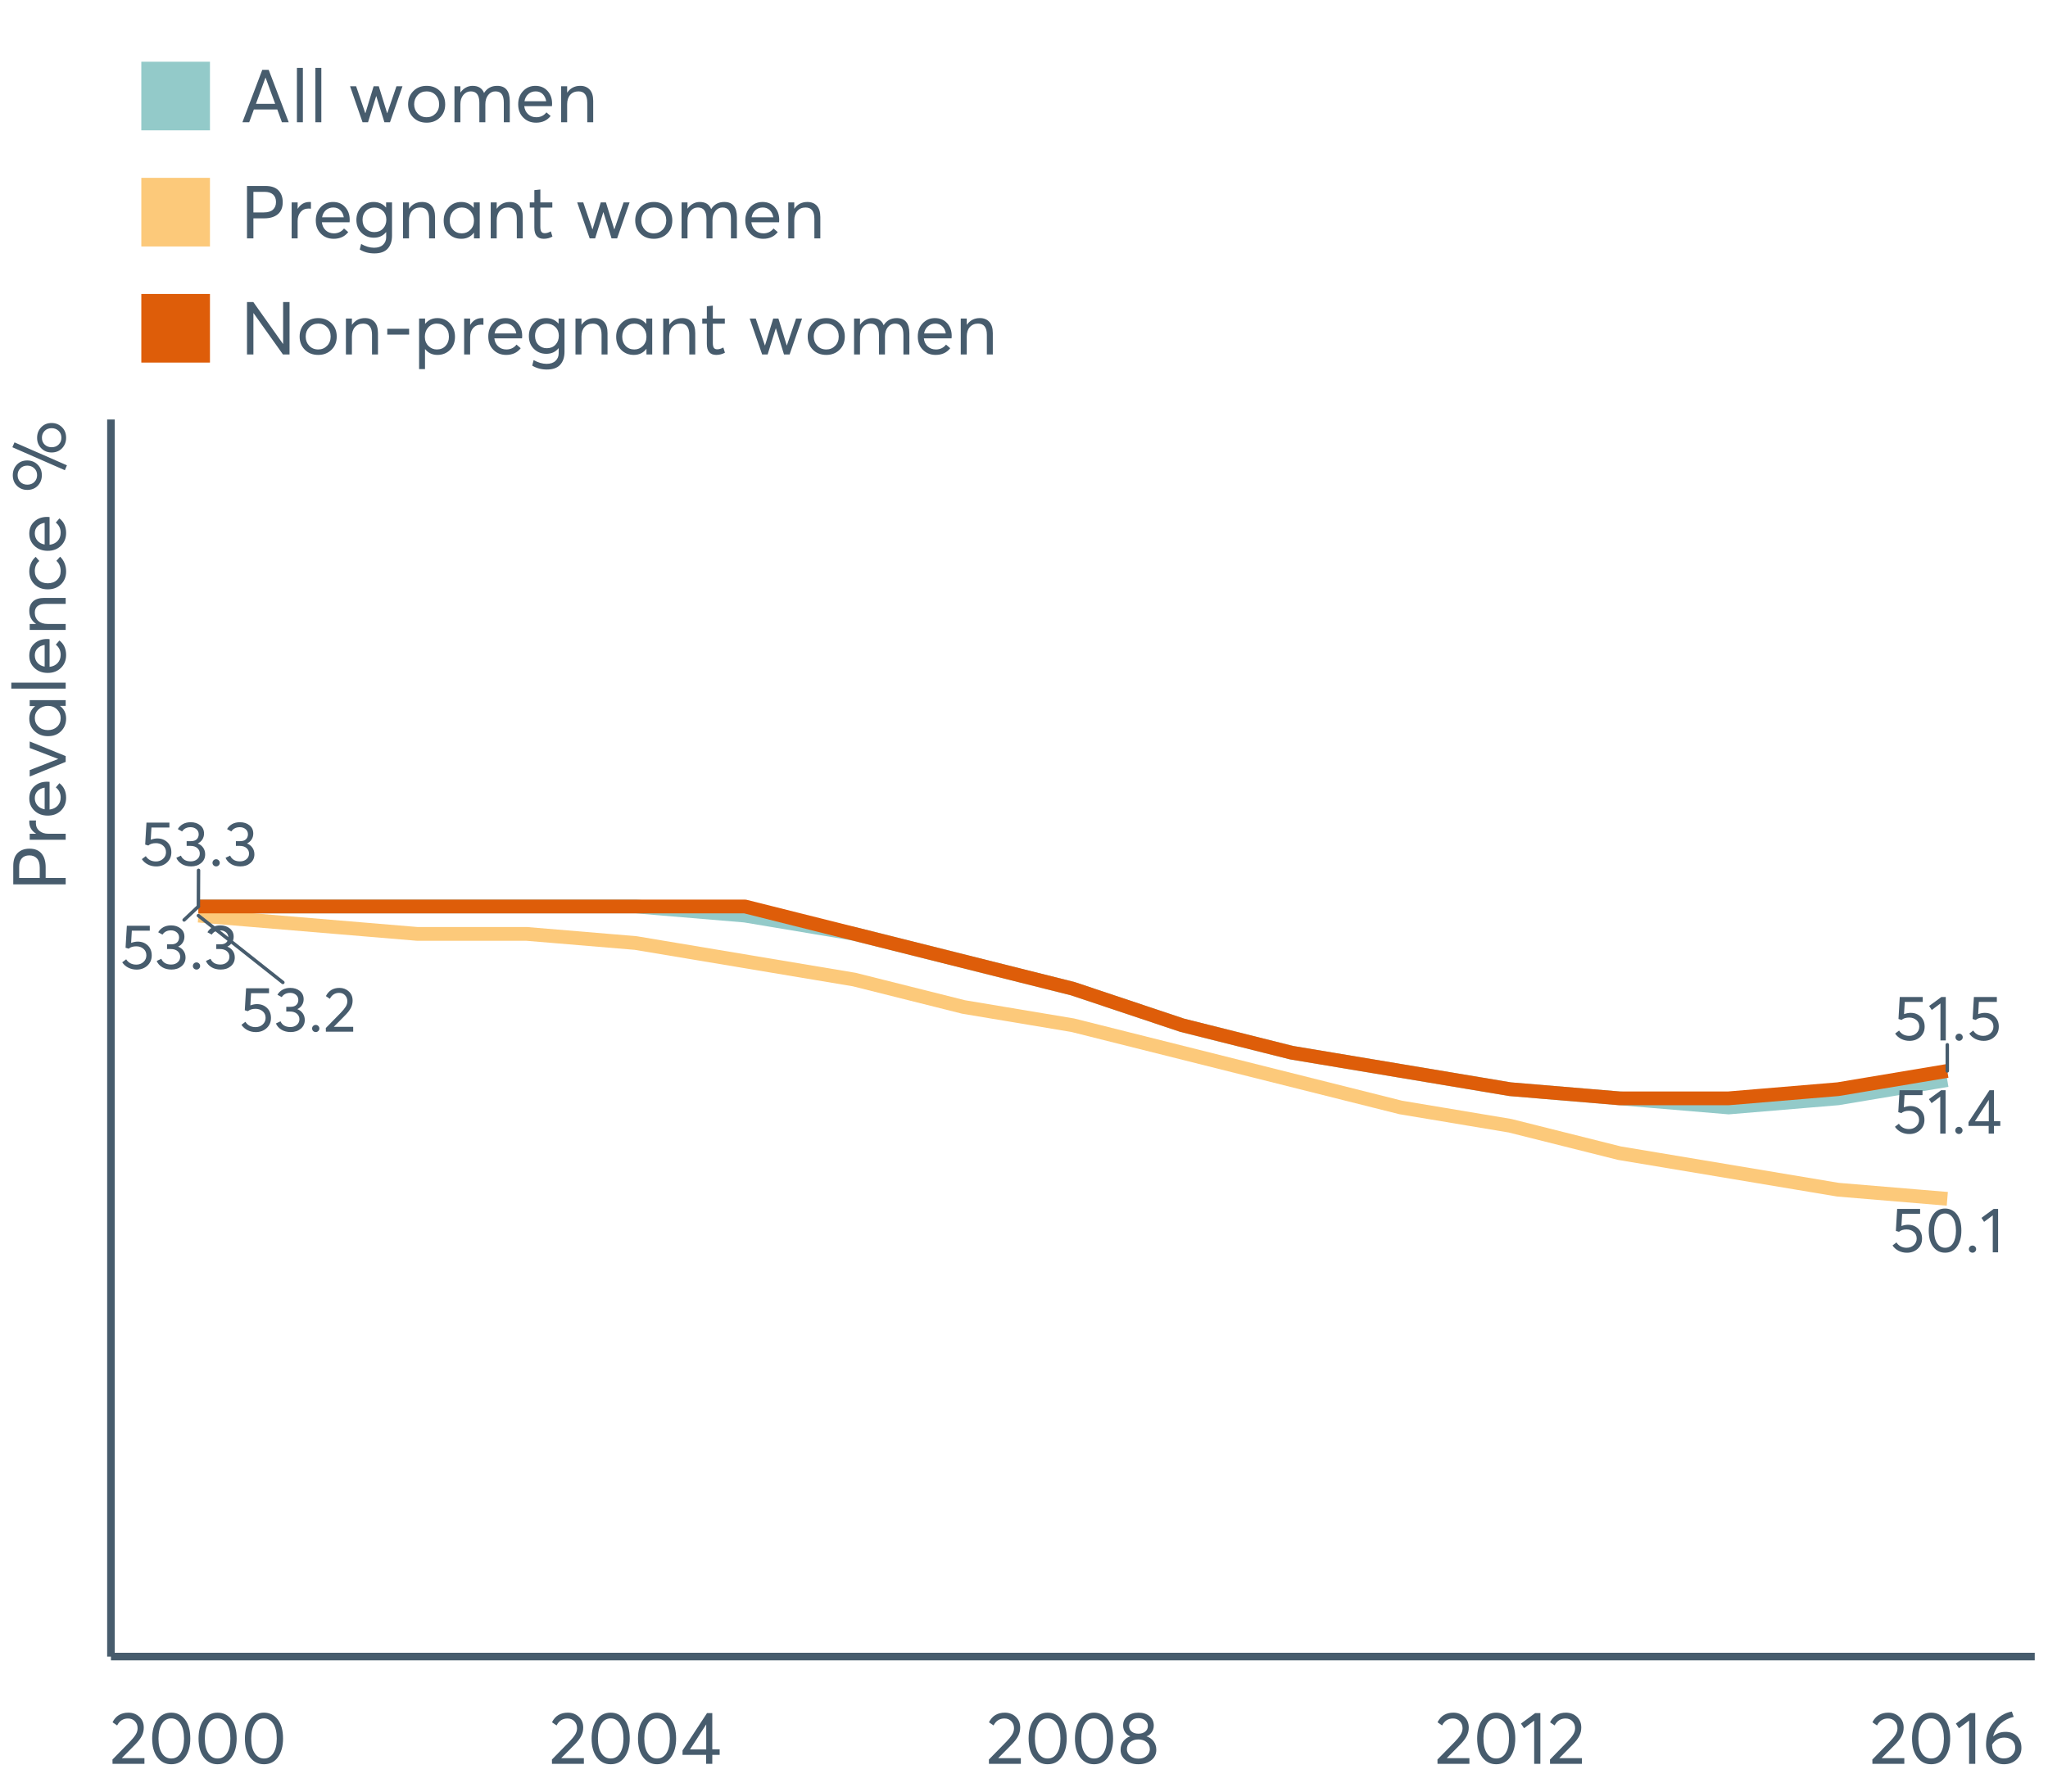 <?xml version="1.0" encoding="UTF-8"?>
<svg xmlns="http://www.w3.org/2000/svg" xmlns:xlink="http://www.w3.org/1999/xlink" width="822.857pt" height="720pt" viewBox="0 0 822.857 720" version="1.1">
<defs>
<g>
<symbol overflow="visible" id="glyph0-0">
<path style="stroke:none;" d=""/>
</symbol>
<symbol overflow="visible" id="glyph0-1">
<path style="stroke:none;" d="M 7.234 -11.078 C 8.848 -11.078 10.191 -10.57 11.266 -9.562 C 12.336 -8.551 12.875 -7.203 12.875 -5.516 C 12.875 -3.848 12.289 -2.484 11.125 -1.422 C 9.957 -0.359 8.52 0.172 6.812 0.172 C 5.602 0.172 4.488 -0.082 3.469 -0.594 C 2.445 -1.113 1.629 -1.832 1.016 -2.75 L 2.609 -3.969 C 3.016 -3.301 3.566 -2.773 4.266 -2.391 C 4.973 -2.016 5.77 -1.828 6.656 -1.828 C 7.789 -1.828 8.75 -2.176 9.531 -2.875 C 10.32 -3.582 10.719 -4.469 10.719 -5.531 C 10.719 -6.664 10.32 -7.555 9.531 -8.203 C 8.75 -8.859 7.797 -9.188 6.672 -9.188 C 5.359 -9.188 4.336 -8.867 3.609 -8.234 L 2.359 -8.609 L 2.875 -17.438 L 12.094 -17.438 L 12.094 -15.469 L 4.875 -15.469 L 4.594 -10.562 C 5.562 -10.906 6.441 -11.078 7.234 -11.078 Z M 7.234 -11.078 "/>
</symbol>
<symbol overflow="visible" id="glyph0-2">
<path style="stroke:none;" d="M 9.344 -9.047 C 10.27 -8.68 10.992 -8.117 11.516 -7.359 C 12.047 -6.598 12.312 -5.703 12.312 -4.672 C 12.312 -3.254 11.773 -2.094 10.703 -1.188 C 9.641 -0.289 8.297 0.156 6.672 0.156 C 5.234 0.156 3.992 -0.156 2.953 -0.781 C 1.91 -1.414 1.164 -2.254 0.719 -3.297 L 2.562 -4.172 C 3.258 -2.629 4.586 -1.859 6.547 -1.859 C 7.566 -1.859 8.422 -2.148 9.109 -2.734 C 9.805 -3.316 10.156 -4.07 10.156 -5 C 10.156 -5.883 9.82 -6.617 9.156 -7.203 C 8.5 -7.797 7.555 -8.094 6.328 -8.094 L 4.875 -8.094 L 4.875 -9.984 L 6.578 -9.984 C 7.629 -9.984 8.414 -10.242 8.938 -10.766 C 9.457 -11.285 9.719 -11.945 9.719 -12.75 C 9.719 -13.594 9.406 -14.273 8.781 -14.797 C 8.156 -15.328 7.379 -15.594 6.453 -15.594 C 4.941 -15.594 3.805 -15.023 3.047 -13.891 L 1.328 -14.828 C 1.797 -15.672 2.473 -16.344 3.359 -16.844 C 4.254 -17.344 5.301 -17.594 6.5 -17.594 C 8.039 -17.594 9.316 -17.18 10.328 -16.359 C 11.348 -15.547 11.859 -14.438 11.859 -13.031 C 11.859 -12.164 11.633 -11.379 11.188 -10.672 C 10.75 -9.973 10.133 -9.438 9.344 -9.062 Z M 9.344 -9.047 "/>
</symbol>
<symbol overflow="visible" id="glyph0-3">
<path style="stroke:none;" d="M 3.078 0.156 C 2.648 0.156 2.297 0.016 2.016 -0.266 C 1.734 -0.547 1.594 -0.879 1.594 -1.266 C 1.594 -1.672 1.734 -2.016 2.016 -2.297 C 2.297 -2.578 2.648 -2.719 3.078 -2.719 C 3.461 -2.719 3.797 -2.578 4.078 -2.297 C 4.367 -2.016 4.516 -1.672 4.516 -1.266 C 4.516 -0.879 4.367 -0.547 4.078 -0.266 C 3.797 0.016 3.461 0.156 3.078 0.156 Z M 3.078 0.156 "/>
</symbol>
<symbol overflow="visible" id="glyph0-4">
<path style="stroke:none;" d="M 5.078 0 L 5.078 -14.859 L 1.594 -12.234 L 0.531 -13.844 L 5.438 -17.438 L 7.219 -17.438 L 7.219 0 Z M 5.078 0 "/>
</symbol>
<symbol overflow="visible" id="glyph0-5">
<path style="stroke:none;" d="M 8.891 0 L 8.891 -3.078 L 0.781 -3.078 L 0.781 -4.594 L 9.219 -17.438 L 11.016 -17.438 L 11.016 -5 L 13.562 -5 L 13.562 -3.078 L 11.016 -3.078 L 11.016 0 Z M 3.359 -4.953 L 8.938 -4.953 L 8.938 -13.562 Z M 3.359 -4.953 "/>
</symbol>
<symbol overflow="visible" id="glyph0-6">
<path style="stroke:none;" d="M 4.234 -1.953 L 11.984 -1.953 L 11.984 0 L 1.016 0 L 0.984 -1.469 L 6.953 -7.562 C 7.836 -8.477 8.504 -9.289 8.953 -10 C 9.398 -10.719 9.625 -11.461 9.625 -12.234 C 9.625 -13.203 9.316 -14.004 8.703 -14.641 C 8.098 -15.273 7.312 -15.594 6.344 -15.594 C 4.664 -15.594 3.414 -14.797 2.594 -13.203 L 1.016 -14.297 C 2.129 -16.492 3.945 -17.594 6.469 -17.594 C 7.926 -17.594 9.172 -17.125 10.203 -16.188 C 11.234 -15.258 11.75 -14.02 11.75 -12.469 C 11.75 -11.469 11.52 -10.508 11.062 -9.594 C 10.613 -8.688 9.852 -7.691 8.781 -6.609 L 4.234 -2 Z M 4.234 -1.953 "/>
</symbol>
<symbol overflow="visible" id="glyph0-7">
<path style="stroke:none;" d="M 7.969 0.156 C 6.02 0.156 4.441 -0.625 3.234 -2.188 C 2.023 -3.758 1.422 -5.93 1.422 -8.703 C 1.422 -11.348 2.004 -13.488 3.172 -15.125 C 4.336 -16.77 5.938 -17.594 7.969 -17.594 C 9.914 -17.594 11.492 -16.812 12.703 -15.25 C 13.922 -13.688 14.531 -11.504 14.531 -8.703 C 14.531 -6.066 13.945 -3.93 12.781 -2.297 C 11.625 -0.66 10.02 0.156 7.969 0.156 Z M 7.969 -1.828 C 9.363 -1.828 10.441 -2.441 11.203 -3.672 C 11.973 -4.91 12.359 -6.586 12.359 -8.703 C 12.359 -10.891 11.957 -12.586 11.156 -13.797 C 10.352 -15.004 9.289 -15.609 7.969 -15.609 C 6.602 -15.609 5.531 -14.988 4.75 -13.75 C 3.969 -12.508 3.578 -10.828 3.578 -8.703 C 3.578 -6.535 3.977 -4.848 4.781 -3.641 C 5.594 -2.43 6.656 -1.828 7.969 -1.828 Z M 7.969 -1.828 "/>
</symbol>
<symbol overflow="visible" id="glyph1-0">
<path style="stroke:none;" d=""/>
</symbol>
<symbol overflow="visible" id="glyph1-1">
<path style="stroke:none;" d="M 4.953 -2.281 L 14 -2.281 L 14 0 L 1.188 0 L 1.156 -1.719 L 8.125 -8.844 C 9.156 -9.906 9.93 -10.852 10.453 -11.688 C 10.984 -12.52 11.25 -13.391 11.25 -14.297 C 11.25 -15.43 10.891 -16.367 10.172 -17.109 C 9.461 -17.848 8.547 -18.219 7.422 -18.219 C 5.461 -18.219 4 -17.285 3.031 -15.422 L 1.188 -16.703 C 2.488 -19.273 4.613 -20.562 7.562 -20.562 C 9.27 -20.562 10.723 -20.016 11.922 -18.922 C 13.129 -17.836 13.734 -16.383 13.734 -14.562 C 13.734 -13.395 13.469 -12.273 12.938 -11.203 C 12.406 -10.141 11.516 -8.977 10.266 -7.719 L 4.953 -2.344 Z M 4.953 -2.281 "/>
</symbol>
<symbol overflow="visible" id="glyph1-2">
<path style="stroke:none;" d="M 9.312 0.172 C 7.039 0.172 5.195 -0.738 3.781 -2.562 C 2.363 -4.395 1.656 -6.93 1.656 -10.172 C 1.656 -13.266 2.336 -15.77 3.703 -17.688 C 5.066 -19.602 6.938 -20.562 9.312 -20.562 C 11.594 -20.562 13.438 -19.645 14.844 -17.812 C 16.258 -15.988 16.969 -13.441 16.969 -10.172 C 16.969 -7.086 16.289 -4.594 14.938 -2.688 C 13.582 -0.781 11.707 0.172 9.312 0.172 Z M 9.312 -2.141 C 10.938 -2.141 12.195 -2.859 13.094 -4.297 C 14 -5.742 14.453 -7.703 14.453 -10.172 C 14.453 -12.723 13.977 -14.707 13.031 -16.125 C 12.094 -17.539 10.852 -18.25 9.312 -18.25 C 7.707 -18.25 6.453 -17.52 5.547 -16.062 C 4.641 -14.613 4.188 -12.648 4.188 -10.172 C 4.188 -7.641 4.656 -5.664 5.594 -4.25 C 6.531 -2.844 7.77 -2.141 9.312 -2.141 Z M 9.312 -2.141 "/>
</symbol>
<symbol overflow="visible" id="glyph1-3">
<path style="stroke:none;" d="M 10.391 0 L 10.391 -3.594 L 0.922 -3.594 L 0.922 -5.375 L 10.766 -20.391 L 12.875 -20.391 L 12.875 -5.844 L 15.844 -5.844 L 15.844 -3.594 L 12.875 -3.594 L 12.875 0 Z M 3.922 -5.781 L 10.438 -5.781 L 10.438 -15.844 Z M 3.922 -5.781 "/>
</symbol>
<symbol overflow="visible" id="glyph1-4">
<path style="stroke:none;" d="M 11.812 -11.031 C 12.977 -10.656 13.914 -9.992 14.625 -9.047 C 15.344 -8.098 15.703 -6.953 15.703 -5.609 C 15.703 -3.891 15.02 -2.492 13.656 -1.422 C 12.289 -0.359 10.578 0.172 8.516 0.172 C 6.441 0.172 4.727 -0.375 3.375 -1.469 C 2.031 -2.562 1.359 -3.941 1.359 -5.609 C 1.359 -6.953 1.711 -8.098 2.422 -9.047 C 3.141 -9.992 4.07 -10.656 5.219 -11.031 L 5.219 -11.062 C 4.469 -11.301 3.805 -11.816 3.234 -12.609 C 2.66 -13.398 2.375 -14.32 2.375 -15.375 C 2.375 -16.977 2.945 -18.242 4.094 -19.172 C 5.238 -20.098 6.711 -20.562 8.516 -20.562 C 10.359 -20.562 11.848 -20.086 12.984 -19.141 C 14.117 -18.191 14.688 -16.938 14.688 -15.375 C 14.688 -14.344 14.395 -13.426 13.812 -12.625 C 13.227 -11.82 12.562 -11.301 11.812 -11.062 Z M 8.516 -18.344 C 7.41 -18.344 6.508 -18.035 5.812 -17.422 C 5.125 -16.805 4.781 -16.062 4.781 -15.188 C 4.781 -14.258 5.125 -13.516 5.812 -12.953 C 6.508 -12.391 7.41 -12.109 8.516 -12.109 C 9.641 -12.109 10.551 -12.391 11.25 -12.953 C 11.957 -13.516 12.312 -14.258 12.312 -15.188 C 12.312 -16.102 11.945 -16.859 11.219 -17.453 C 10.5 -18.047 9.598 -18.344 8.516 -18.344 Z M 8.516 -2.078 C 9.879 -2.078 10.984 -2.445 11.828 -3.188 C 12.68 -3.926 13.109 -4.82 13.109 -5.875 C 13.109 -7.039 12.68 -7.984 11.828 -8.703 C 10.984 -9.43 9.879 -9.797 8.516 -9.797 C 7.129 -9.797 6.008 -9.43 5.156 -8.703 C 4.312 -7.984 3.891 -7.039 3.891 -5.875 C 3.891 -4.789 4.332 -3.883 5.219 -3.156 C 6.113 -2.438 7.211 -2.078 8.516 -2.078 Z M 8.516 -2.078 "/>
</symbol>
<symbol overflow="visible" id="glyph1-5">
<path style="stroke:none;" d="M 5.938 0 L 5.938 -17.359 L 1.875 -14.297 L 0.625 -16.172 L 6.344 -20.391 L 8.422 -20.391 L 8.422 0 Z M 5.938 0 "/>
</symbol>
<symbol overflow="visible" id="glyph1-6">
<path style="stroke:none;" d="M 9.5 -12.844 C 11.352 -12.844 12.875 -12.266 14.062 -11.109 C 15.25 -9.953 15.844 -8.375 15.844 -6.375 C 15.844 -4.5 15.176 -2.938 13.844 -1.688 C 12.508 -0.445 10.832 0.172 8.812 0.172 C 6.758 0.172 5.047 -0.555 3.672 -2.016 C 2.305 -3.484 1.625 -5.375 1.625 -7.688 C 1.625 -11.207 2.645 -14.18 4.688 -16.609 C 6.727 -19.047 9.16 -20.508 11.984 -21 L 12.734 -18.875 C 10.754 -18.414 9.02 -17.523 7.531 -16.203 C 6.051 -14.879 5.035 -13.156 4.484 -11.031 L 4.516 -11.031 C 5.836 -12.238 7.5 -12.844 9.5 -12.844 Z M 8.781 -2.172 C 10.125 -2.172 11.223 -2.578 12.078 -3.391 C 12.93 -4.211 13.359 -5.219 13.359 -6.406 C 13.359 -7.656 12.957 -8.656 12.156 -9.406 C 11.352 -10.156 10.281 -10.531 8.938 -10.531 C 7.863 -10.531 6.906 -10.266 6.062 -9.734 C 5.227 -9.203 4.562 -8.539 4.062 -7.75 L 4.062 -7.531 C 4.062 -5.938 4.5 -4.645 5.375 -3.656 C 6.258 -2.664 7.395 -2.172 8.781 -2.172 Z M 8.781 -2.172 "/>
</symbol>
<symbol overflow="visible" id="glyph1-7">
<path style="stroke:none;" d="M 16.703 0 L 14.844 -5.141 L 5.438 -5.141 L 3.562 0 L 0.828 0 L 8.812 -21.062 L 11.391 -21.062 L 19.438 0 Z M 6.266 -7.391 L 14 -7.391 L 10.141 -17.922 L 10.094 -17.922 Z M 6.266 -7.391 "/>
</symbol>
<symbol overflow="visible" id="glyph1-8">
<path style="stroke:none;" d="M 2.5 0 L 2.5 -21.844 L 4.891 -21.844 L 4.891 0 Z M 2.5 0 "/>
</symbol>
<symbol overflow="visible" id="glyph1-9">
<path style="stroke:none;" d=""/>
</symbol>
<symbol overflow="visible" id="glyph1-10">
<path style="stroke:none;" d="M 19.5 -14.453 L 21.922 -14.453 L 16.906 0 L 14.656 0 L 11.391 -10.531 L 11.359 -10.531 L 8.078 0 L 5.875 0 L 0.859 -14.453 L 3.297 -14.453 L 6.969 -3.656 L 7.031 -3.656 L 10.328 -14.453 L 12.406 -14.453 L 15.75 -3.656 L 15.812 -3.656 Z M 19.5 -14.453 "/>
</symbol>
<symbol overflow="visible" id="glyph1-11">
<path style="stroke:none;" d="M 8.875 0.172 C 6.656 0.172 4.852 -0.523 3.469 -1.922 C 2.082 -3.328 1.391 -5.086 1.391 -7.203 C 1.391 -9.328 2.082 -11.094 3.469 -12.5 C 4.852 -13.914 6.656 -14.625 8.875 -14.625 C 11.008 -14.625 12.781 -13.93 14.188 -12.547 C 15.594 -11.16 16.297 -9.379 16.297 -7.203 C 16.297 -5.035 15.594 -3.266 14.188 -1.891 C 12.781 -0.516 11.008 0.172 8.875 0.172 Z M 8.875 -2.016 C 10.281 -2.016 11.461 -2.504 12.422 -3.484 C 13.379 -4.461 13.859 -5.703 13.859 -7.203 C 13.859 -8.734 13.383 -9.984 12.438 -10.953 C 11.488 -11.922 10.301 -12.406 8.875 -12.406 C 7.383 -12.406 6.172 -11.906 5.234 -10.906 C 4.297 -9.906 3.828 -8.672 3.828 -7.203 C 3.828 -5.742 4.297 -4.516 5.234 -3.516 C 6.172 -2.516 7.383 -2.016 8.875 -2.016 Z M 8.875 -2.016 "/>
</symbol>
<symbol overflow="visible" id="glyph1-12">
<path style="stroke:none;" d="M 19.469 -14.625 C 22.844 -14.625 24.531 -12.566 24.531 -8.453 L 24.531 0 L 22.141 0 L 22.141 -7.797 C 22.141 -9.398 21.863 -10.566 21.312 -11.297 C 20.77 -12.035 19.914 -12.406 18.75 -12.406 C 17.602 -12.406 16.645 -11.926 15.875 -10.969 C 15.102 -10.02 14.719 -8.758 14.719 -7.188 L 14.719 0 L 12.312 0 L 12.312 -7.828 C 12.312 -10.879 11.164 -12.406 8.875 -12.406 C 7.664 -12.406 6.664 -11.926 5.875 -10.969 C 5.082 -10.02 4.688 -8.758 4.688 -7.188 L 4.688 0 L 2.312 0 L 2.312 -14.453 L 4.688 -14.453 L 4.688 -11.953 L 4.719 -11.953 C 5.312 -12.805 6.031 -13.461 6.875 -13.922 C 7.727 -14.391 8.629 -14.625 9.578 -14.625 C 11.898 -14.625 13.438 -13.676 14.188 -11.781 L 14.219 -11.781 C 15.406 -13.676 17.156 -14.625 19.469 -14.625 Z M 19.469 -14.625 "/>
</symbol>
<symbol overflow="visible" id="glyph1-13">
<path style="stroke:none;" d="M 15.016 -7.453 C 15.016 -7.285 15.004 -7.078 14.984 -6.828 L 14.953 -6.469 L 3.828 -6.469 C 3.984 -5.125 4.5 -4.047 5.375 -3.234 C 6.258 -2.422 7.359 -2.016 8.672 -2.016 C 10.348 -2.016 11.703 -2.664 12.734 -3.969 L 14.422 -2.516 C 13.016 -0.723 11.066 0.172 8.578 0.172 C 6.492 0.172 4.773 -0.516 3.422 -1.891 C 2.066 -3.266 1.391 -5.035 1.391 -7.203 C 1.391 -9.359 2.047 -11.133 3.359 -12.531 C 4.68 -13.926 6.332 -14.625 8.312 -14.625 C 10.312 -14.625 11.926 -13.953 13.156 -12.609 C 14.395 -11.266 15.016 -9.547 15.016 -7.453 Z M 11.234 -11.328 C 10.504 -12.047 9.566 -12.406 8.422 -12.406 C 7.273 -12.406 6.289 -12.051 5.469 -11.344 C 4.656 -10.645 4.141 -9.68 3.922 -8.453 L 12.641 -8.453 C 12.441 -9.66 11.973 -10.617 11.234 -11.328 Z M 11.234 -11.328 "/>
</symbol>
<symbol overflow="visible" id="glyph1-14">
<path style="stroke:none;" d="M 9.969 -14.625 C 11.57 -14.625 12.836 -14.113 13.766 -13.094 C 14.691 -12.082 15.156 -10.578 15.156 -8.578 L 15.156 0 L 12.766 0 L 12.766 -7.891 C 12.766 -10.898 11.586 -12.406 9.234 -12.406 C 7.848 -12.406 6.742 -11.941 5.922 -11.016 C 5.098 -10.098 4.688 -8.828 4.688 -7.203 L 4.688 0 L 2.281 0 L 2.281 -14.453 L 4.688 -14.453 L 4.688 -11.922 L 4.719 -11.922 C 5.977 -13.723 7.727 -14.625 9.969 -14.625 Z M 9.969 -14.625 "/>
</symbol>
<symbol overflow="visible" id="glyph1-15">
<path style="stroke:none;" d="M 2.672 0 L 2.672 -21.062 L 10.062 -21.062 C 12.414 -21.062 14.164 -20.469 15.312 -19.281 C 16.457 -18.094 17.031 -16.516 17.031 -14.547 C 17.031 -12.391 16.363 -10.766 15.031 -9.672 C 13.695 -8.586 11.891 -8.047 9.609 -8.047 L 5.25 -8.047 L 5.25 0 Z M 5.25 -10.422 L 9.375 -10.422 C 11.051 -10.422 12.297 -10.797 13.109 -11.547 C 13.922 -12.297 14.328 -13.312 14.328 -14.594 C 14.328 -15.926 13.926 -16.941 13.125 -17.641 C 12.32 -18.336 11.211 -18.688 9.797 -18.688 L 5.25 -18.688 Z M 5.25 -10.422 "/>
</symbol>
<symbol overflow="visible" id="glyph1-16">
<path style="stroke:none;" d="M 9.438 -14.625 C 9.727 -14.625 9.926 -14.613 10.031 -14.594 L 10.031 -11.922 C 9.594 -11.961 9.273 -11.984 9.078 -11.984 C 7.734 -11.984 6.664 -11.52 5.875 -10.594 C 5.082 -9.664 4.688 -8.457 4.688 -6.969 L 4.688 0 L 2.281 0 L 2.281 -14.453 L 4.688 -14.453 L 4.688 -11.891 L 4.719 -11.891 C 5.844 -13.711 7.414 -14.625 9.438 -14.625 Z M 9.438 -14.625 "/>
</symbol>
<symbol overflow="visible" id="glyph1-17">
<path style="stroke:none;" d="M 13.266 -14.453 L 15.641 -14.453 L 15.641 -1.094 C 15.641 1.113 15.062 2.852 13.906 4.125 C 12.75 5.406 10.961 6.047 8.547 6.047 C 6.367 6.047 4.41 5.523 2.672 4.484 L 3.234 2.25 C 5.035 3.258 6.766 3.766 8.422 3.766 C 9.984 3.766 11.188 3.363 12.031 2.562 C 12.875 1.758 13.297 0.75 13.297 -0.469 L 13.297 -2.5 L 13.234 -2.5 C 12.023 -1.008 10.395 -0.266 8.344 -0.266 C 6.363 -0.266 4.695 -0.926 3.344 -2.25 C 2 -3.582 1.328 -5.305 1.328 -7.422 C 1.328 -9.473 1.984 -11.188 3.297 -12.562 C 4.617 -13.938 6.258 -14.625 8.219 -14.625 C 10.258 -14.625 11.922 -13.895 13.203 -12.438 L 13.266 -12.438 Z M 8.516 -2.516 C 9.961 -2.516 11.129 -2.984 12.016 -3.922 C 12.91 -4.867 13.359 -6.07 13.359 -7.531 C 13.359 -8.957 12.895 -10.117 11.969 -11.016 C 11.051 -11.922 9.898 -12.375 8.516 -12.375 C 7.148 -12.375 6.02 -11.91 5.125 -10.984 C 4.238 -10.066 3.797 -8.906 3.797 -7.5 C 3.797 -6 4.25 -4.789 5.156 -3.875 C 6.07 -2.969 7.191 -2.516 8.516 -2.516 Z M 8.516 -2.516 "/>
</symbol>
<symbol overflow="visible" id="glyph1-18">
<path style="stroke:none;" d="M 13.5 -14.453 L 15.906 -14.453 L 15.906 0 L 13.594 0 L 13.594 -2.281 L 13.562 -2.281 C 12.332 -0.645 10.648 0.172 8.516 0.172 C 6.473 0.172 4.781 -0.5 3.438 -1.844 C 2.094 -3.188 1.422 -4.945 1.422 -7.125 C 1.422 -9.258 2.086 -11.039 3.422 -12.469 C 4.766 -13.906 6.453 -14.625 8.484 -14.625 C 10.547 -14.625 12.207 -13.844 13.469 -12.281 L 13.5 -12.281 Z M 8.719 -2.016 C 10.062 -2.016 11.207 -2.492 12.156 -3.453 C 13.113 -4.41 13.594 -5.629 13.594 -7.109 C 13.594 -8.598 13.129 -9.852 12.203 -10.875 C 11.285 -11.895 10.133 -12.406 8.75 -12.406 C 7.363 -12.406 6.203 -11.914 5.266 -10.938 C 4.328 -9.957 3.859 -8.688 3.859 -7.125 C 3.859 -5.633 4.305 -4.41 5.203 -3.453 C 6.109 -2.492 7.281 -2.016 8.719 -2.016 Z M 8.719 -2.016 "/>
</symbol>
<symbol overflow="visible" id="glyph1-19">
<path style="stroke:none;" d="M 6.375 0.172 C 3.863 0.172 2.609 -1.316 2.609 -4.297 L 2.609 -12.375 L 0.766 -12.375 L 0.766 -14.453 L 2.609 -14.453 L 2.609 -19.375 L 5.016 -19.641 L 5.016 -14.453 L 9.828 -14.453 L 9.828 -12.375 L 5.016 -12.375 L 5.016 -4.656 C 5.016 -3.77 5.145 -3.117 5.406 -2.703 C 5.676 -2.285 6.141 -2.078 6.797 -2.078 C 7.547 -2.078 8.359 -2.32 9.234 -2.812 L 9.875 -0.719 C 8.812 -0.125 7.645 0.172 6.375 0.172 Z M 6.375 0.172 "/>
</symbol>
<symbol overflow="visible" id="glyph1-20">
<path style="stroke:none;" d="M 17.188 -21.062 L 19.766 -21.062 L 19.766 0 L 17.125 0 L 5.312 -16.609 L 5.25 -16.609 L 5.25 0 L 2.672 0 L 2.672 -21.062 L 5.219 -21.062 L 17.125 -4.266 L 17.188 -4.266 Z M 17.188 -21.062 "/>
</symbol>
<symbol overflow="visible" id="glyph1-21">
<path style="stroke:none;" d="M 1.688 -7.984 L 1.688 -10.328 L 10.469 -10.328 L 10.469 -7.984 Z M 1.688 -7.984 "/>
</symbol>
<symbol overflow="visible" id="glyph1-22">
<path style="stroke:none;" d="M 4.75 -12.312 C 5.988 -13.852 7.629 -14.625 9.672 -14.625 C 11.711 -14.625 13.398 -13.906 14.734 -12.469 C 16.066 -11.039 16.734 -9.258 16.734 -7.125 C 16.734 -4.945 16.062 -3.188 14.719 -1.844 C 13.375 -0.5 11.691 0.172 9.672 0.172 C 7.617 0.172 5.977 -0.598 4.75 -2.141 L 4.688 -2.141 L 4.688 5.875 L 2.312 5.875 L 2.312 -14.453 L 4.719 -14.453 L 4.719 -12.312 Z M 9.438 -2.016 C 10.883 -2.016 12.055 -2.492 12.953 -3.453 C 13.848 -4.41 14.297 -5.633 14.297 -7.125 C 14.297 -8.707 13.832 -9.984 12.906 -10.953 C 11.977 -11.922 10.812 -12.406 9.406 -12.406 C 8.039 -12.406 6.898 -11.895 5.984 -10.875 C 5.078 -9.852 4.625 -8.598 4.625 -7.109 C 4.625 -5.629 5.098 -4.41 6.047 -3.453 C 7.004 -2.492 8.133 -2.016 9.438 -2.016 Z M 9.438 -2.016 "/>
</symbol>
<symbol overflow="visible" id="glyph2-0">
<path style="stroke:none;" d=""/>
</symbol>
<symbol overflow="visible" id="glyph2-1">
<path style="stroke:none;" d="M 0 -2.672 L -21.062 -2.672 L -21.062 -10.062 C -21.062 -12.414 -20.469 -14.164 -19.281 -15.312 C -18.094 -16.457 -16.516 -17.031 -14.547 -17.031 C -12.391 -17.031 -10.766 -16.363 -9.672 -15.031 C -8.586 -13.695 -8.047 -11.891 -8.047 -9.609 L -8.047 -5.25 L 0 -5.25 Z M -10.422 -5.25 L -10.422 -9.375 C -10.422 -11.051 -10.797 -12.297 -11.547 -13.109 C -12.297 -13.922 -13.312 -14.328 -14.594 -14.328 C -15.926 -14.328 -16.941 -13.926 -17.641 -13.125 C -18.336 -12.32 -18.688 -11.211 -18.688 -9.797 L -18.688 -5.25 Z M -10.422 -5.25 "/>
</symbol>
<symbol overflow="visible" id="glyph2-2">
<path style="stroke:none;" d="M -14.625 -9.438 C -14.625 -9.727 -14.613 -9.926 -14.594 -10.031 L -11.922 -10.031 C -11.961 -9.594 -11.984 -9.273 -11.984 -9.078 C -11.984 -7.734 -11.52 -6.664 -10.594 -5.875 C -9.664 -5.082 -8.457 -4.688 -6.969 -4.688 L 0 -4.688 L 0 -2.281 L -14.453 -2.281 L -14.453 -4.688 L -11.891 -4.688 L -11.891 -4.719 C -13.711 -5.844 -14.625 -7.414 -14.625 -9.438 Z M -14.625 -9.438 "/>
</symbol>
<symbol overflow="visible" id="glyph2-3">
<path style="stroke:none;" d="M -7.453 -15.016 C -7.285 -15.016 -7.078 -15.004 -6.828 -14.984 L -6.469 -14.953 L -6.469 -3.828 C -5.125 -3.984 -4.047 -4.5 -3.234 -5.375 C -2.422 -6.258 -2.016 -7.359 -2.016 -8.672 C -2.016 -10.348 -2.664 -11.703 -3.969 -12.734 L -2.516 -14.422 C -0.723 -13.016 0.172 -11.066 0.172 -8.578 C 0.172 -6.492 -0.516 -4.773 -1.891 -3.422 C -3.266 -2.066 -5.035 -1.391 -7.203 -1.391 C -9.359 -1.391 -11.133 -2.047 -12.531 -3.359 C -13.926 -4.68 -14.625 -6.332 -14.625 -8.312 C -14.625 -10.312 -13.953 -11.926 -12.609 -13.156 C -11.266 -14.395 -9.547 -15.016 -7.453 -15.016 Z M -11.328 -11.234 C -12.047 -10.504 -12.406 -9.566 -12.406 -8.422 C -12.406 -7.273 -12.051 -6.289 -11.344 -5.469 C -10.645 -4.656 -9.68 -4.141 -8.453 -3.922 L -8.453 -12.641 C -9.66 -12.441 -10.617 -11.973 -11.328 -11.234 Z M -11.328 -11.234 "/>
</symbol>
<symbol overflow="visible" id="glyph2-4">
<path style="stroke:none;" d="M -14.453 -12.188 L -14.453 -14.812 L 0 -8.938 L 0 -6.609 L -14.453 -0.719 L -14.453 -3.297 L -3.062 -7.75 L -3.062 -7.828 Z M -14.453 -12.188 "/>
</symbol>
<symbol overflow="visible" id="glyph2-5">
<path style="stroke:none;" d="M -14.453 -13.5 L -14.453 -15.906 L 0 -15.906 L 0 -13.594 L -2.281 -13.594 L -2.281 -13.562 C -0.645 -12.332 0.172 -10.648 0.172 -8.516 C 0.172 -6.473 -0.5 -4.781 -1.844 -3.438 C -3.188 -2.094 -4.945 -1.422 -7.125 -1.422 C -9.258 -1.422 -11.039 -2.086 -12.469 -3.422 C -13.906 -4.766 -14.625 -6.453 -14.625 -8.484 C -14.625 -10.547 -13.844 -12.207 -12.281 -13.469 L -12.281 -13.5 Z M -2.016 -8.719 C -2.016 -10.062 -2.492 -11.207 -3.453 -12.156 C -4.41 -13.113 -5.629 -13.594 -7.109 -13.594 C -8.598 -13.594 -9.852 -13.129 -10.875 -12.203 C -11.895 -11.285 -12.406 -10.133 -12.406 -8.75 C -12.406 -7.363 -11.914 -6.203 -10.938 -5.266 C -9.957 -4.328 -8.688 -3.859 -7.125 -3.859 C -5.633 -3.859 -4.41 -4.305 -3.453 -5.203 C -2.492 -6.109 -2.016 -7.281 -2.016 -8.719 Z M -2.016 -8.719 "/>
</symbol>
<symbol overflow="visible" id="glyph2-6">
<path style="stroke:none;" d="M 0 -2.5 L -21.844 -2.5 L -21.844 -4.891 L 0 -4.891 Z M 0 -2.5 "/>
</symbol>
<symbol overflow="visible" id="glyph2-7">
<path style="stroke:none;" d="M -14.625 -9.969 C -14.625 -11.57 -14.113 -12.836 -13.094 -13.766 C -12.082 -14.691 -10.578 -15.156 -8.578 -15.156 L 0 -15.156 L 0 -12.766 L -7.891 -12.766 C -10.898 -12.766 -12.406 -11.586 -12.406 -9.234 C -12.406 -7.848 -11.941 -6.742 -11.016 -5.922 C -10.098 -5.098 -8.828 -4.688 -7.203 -4.688 L 0 -4.688 L 0 -2.281 L -14.453 -2.281 L -14.453 -4.688 L -11.922 -4.688 L -11.922 -4.719 C -13.723 -5.977 -14.625 -7.727 -14.625 -9.969 Z M -14.625 -9.969 "/>
</symbol>
<symbol overflow="visible" id="glyph2-8">
<path style="stroke:none;" d="M 0.172 -8.547 C 0.172 -6.453 -0.516 -4.734 -1.891 -3.391 C -3.266 -2.055 -5.035 -1.391 -7.203 -1.391 C -9.379 -1.391 -11.16 -2.066 -12.547 -3.422 C -13.93 -4.773 -14.625 -6.516 -14.625 -8.641 C -14.625 -9.742 -14.398 -10.812 -13.953 -11.844 C -13.516 -12.883 -12.879 -13.754 -12.047 -14.453 L -10.594 -12.781 C -11.801 -11.812 -12.406 -10.469 -12.406 -8.75 C -12.406 -7.312 -11.922 -6.129 -10.953 -5.203 C -9.984 -4.285 -8.734 -3.828 -7.203 -3.828 C -5.66 -3.828 -4.41 -4.281 -3.453 -5.188 C -2.492 -6.102 -2.016 -7.289 -2.016 -8.75 C -2.016 -10.438 -2.586 -11.801 -3.734 -12.844 L -2.25 -14.516 C -1.539 -13.879 -0.957 -13.035 -0.5 -11.984 C -0.051 -10.941 0.172 -9.797 0.172 -8.547 Z M 0.172 -8.547 "/>
</symbol>
<symbol overflow="visible" id="glyph2-9">
<path style="stroke:none;" d=""/>
</symbol>
<symbol overflow="visible" id="glyph2-10">
<path style="stroke:none;" d="M 0.5 -11.219 L -0.328 -9.25 L -21.422 -18.484 L -20.562 -20.438 Z M -9.578 -7.234 C -9.578 -5.578 -10.117 -4.176 -11.203 -3.031 C -12.297 -1.895 -13.711 -1.328 -15.453 -1.328 C -17.078 -1.328 -18.445 -1.875 -19.562 -2.969 C -20.688 -4.07 -21.25 -5.492 -21.25 -7.234 C -21.25 -8.898 -20.711 -10.305 -19.641 -11.453 C -18.578 -12.598 -17.18 -13.172 -15.453 -13.172 C -13.816 -13.172 -12.426 -12.613 -11.281 -11.5 C -10.145 -10.395 -9.578 -8.973 -9.578 -7.234 Z M -11.484 -7.266 C -11.484 -8.391 -11.863 -9.305 -12.625 -10.016 C -13.383 -10.734 -14.316 -11.094 -15.422 -11.094 C -16.578 -11.094 -17.516 -10.723 -18.234 -9.984 C -18.953 -9.242 -19.312 -8.336 -19.312 -7.266 C -19.312 -6.141 -18.941 -5.219 -18.203 -4.5 C -17.461 -3.789 -16.535 -3.438 -15.422 -3.438 C -14.254 -3.438 -13.305 -3.801 -12.578 -4.531 C -11.848 -5.27 -11.484 -6.18 -11.484 -7.266 Z M 0.172 -22.281 C 0.172 -20.625 -0.367 -19.223 -1.453 -18.078 C -2.535 -16.941 -3.941 -16.375 -5.672 -16.375 C -7.285 -16.375 -8.656 -16.926 -9.781 -18.031 C -10.914 -19.145 -11.484 -20.562 -11.484 -22.281 C -11.484 -23.945 -10.938 -25.352 -9.844 -26.5 C -8.758 -27.645 -7.367 -28.219 -5.672 -28.219 C -4.023 -28.219 -2.641 -27.664 -1.516 -26.562 C -0.391 -25.469 0.172 -24.039 0.172 -22.281 Z M -1.719 -22.281 C -1.719 -23.426 -2.094 -24.352 -2.844 -25.062 C -3.594 -25.781 -4.523 -26.141 -5.641 -26.141 C -6.805 -26.141 -7.75 -25.77 -8.469 -25.031 C -9.188 -24.289 -9.547 -23.375 -9.547 -22.281 C -9.547 -21.156 -9.172 -20.238 -8.422 -19.531 C -7.672 -18.832 -6.742 -18.484 -5.641 -18.484 C -4.492 -18.484 -3.551 -18.848 -2.812 -19.578 C -2.082 -20.316 -1.719 -21.219 -1.719 -22.281 Z M -1.719 -22.281 "/>
</symbol>
</g>
</defs>
<g id="surface58012">
<path style="fill:none;stroke-width:5.532;stroke-linecap:butt;stroke-linejoin:round;stroke:rgb(57.647%,79.216%,78.824%);stroke-opacity:1;stroke-miterlimit:10;" d="M 79.707 364.285 L 255.379 364.285 L 299.297 367.957 L 343.215 375.301 L 431.051 397.332 L 474.969 412.02 L 518.887 423.035 L 606.723 437.723 L 694.559 445.066 L 738.477 441.395 L 782.395 434.051 "/>
<path style="fill:none;stroke-width:5.532;stroke-linecap:butt;stroke-linejoin:round;stroke:rgb(98.824%,78.824%,47.843%);stroke-opacity:1;stroke-miterlimit:10;" d="M 79.707 367.957 L 167.543 375.301 L 211.461 375.301 L 255.379 378.973 L 343.215 393.66 L 387.133 404.676 L 431.051 412.02 L 562.805 445.066 L 606.723 452.41 L 650.641 463.426 L 738.477 478.113 L 782.395 481.781 "/>
<path style="fill:none;stroke-width:5.532;stroke-linecap:butt;stroke-linejoin:round;stroke:rgb(87.059%,36.471%,3.529%);stroke-opacity:1;stroke-miterlimit:10;" d="M 79.707 364.285 L 299.297 364.285 L 431.051 397.332 L 474.969 412.02 L 518.887 423.035 L 606.723 437.723 L 650.641 441.395 L 694.559 441.395 L 738.477 437.723 L 782.395 430.379 "/>
<path style="fill:none;stroke-width:1.383;stroke-linecap:round;stroke-linejoin:round;stroke:rgb(27.843%,36.078%,42.745%);stroke-opacity:1;stroke-miterlimit:10;" d="M 79.77 349.777 L 79.707 364.285 "/>
<g style="fill:rgb(27.843%,36.078%,42.745%);fill-opacity:1;">
  <use xlink:href="#glyph0-1" x="55.973" y="348.027"/>
  <use xlink:href="#glyph0-2" x="70.118" y="348.027"/>
  <use xlink:href="#glyph0-3" x="83.781" y="348.027"/>
  <use xlink:href="#glyph0-2" x="89.902" y="348.027"/>
</g>
<g style="fill:rgb(27.843%,36.078%,42.745%);fill-opacity:1;">
  <use xlink:href="#glyph0-1" x="760.34" y="455.57"/>
  <use xlink:href="#glyph0-4" x="774.486" y="455.57"/>
  <use xlink:href="#glyph0-3" x="784.009" y="455.57"/>
  <use xlink:href="#glyph0-5" x="790.13" y="455.57"/>
</g>
<path style="fill:none;stroke-width:1.383;stroke-linecap:round;stroke-linejoin:round;stroke:rgb(27.843%,36.078%,42.745%);stroke-opacity:1;stroke-miterlimit:10;" d="M 113.652 394.824 L 79.707 367.957 "/>
<g style="fill:rgb(27.843%,36.078%,42.745%);fill-opacity:1;">
  <use xlink:href="#glyph0-1" x="95.996" y="414.605"/>
  <use xlink:href="#glyph0-2" x="110.142" y="414.605"/>
  <use xlink:href="#glyph0-3" x="123.805" y="414.605"/>
  <use xlink:href="#glyph0-6" x="129.925" y="414.605"/>
</g>
<g style="fill:rgb(27.843%,36.078%,42.745%);fill-opacity:1;">
  <use xlink:href="#glyph0-1" x="759.375" y="503.273"/>
  <use xlink:href="#glyph0-7" x="773.521" y="503.273"/>
  <use xlink:href="#glyph0-3" x="789.469" y="503.273"/>
  <use xlink:href="#glyph0-4" x="795.59" y="503.273"/>
</g>
<path style="fill:none;stroke-width:1.383;stroke-linecap:round;stroke-linejoin:round;stroke:rgb(27.843%,36.078%,42.745%);stroke-opacity:1;stroke-miterlimit:10;" d="M 73.973 369.707 L 79.707 364.285 "/>
<g style="fill:rgb(27.843%,36.078%,42.745%);fill-opacity:1;">
  <use xlink:href="#glyph0-1" x="48.09" y="389.488"/>
  <use xlink:href="#glyph0-2" x="62.236" y="389.488"/>
  <use xlink:href="#glyph0-3" x="75.899" y="389.488"/>
  <use xlink:href="#glyph0-2" x="82.019" y="389.488"/>
</g>
<path style="fill:none;stroke-width:1.383;stroke-linecap:round;stroke-linejoin:round;stroke:rgb(27.843%,36.078%,42.745%);stroke-opacity:1;stroke-miterlimit:10;" d="M 782.391 419.871 L 782.395 430.379 "/>
<g style="fill:rgb(27.843%,36.078%,42.745%);fill-opacity:1;">
  <use xlink:href="#glyph0-1" x="760.422" y="418.121"/>
  <use xlink:href="#glyph0-4" x="774.568" y="418.121"/>
  <use xlink:href="#glyph0-3" x="784.091" y="418.121"/>
  <use xlink:href="#glyph0-1" x="790.212" y="418.121"/>
</g>
<path style="fill:none;stroke-width:3.043;stroke-linecap:butt;stroke-linejoin:round;stroke:rgb(27.843%,36.078%,42.745%);stroke-opacity:1;stroke-miterlimit:10;" d="M 44.574 665.742 L 44.574 168.578 "/>
<path style="fill:none;stroke-width:3.043;stroke-linecap:butt;stroke-linejoin:round;stroke:rgb(27.843%,36.078%,42.745%);stroke-opacity:1;stroke-miterlimit:10;" d="M 44.574 665.742 L 817.531 665.742 "/>
<g style="fill:rgb(27.843%,36.078%,42.745%);fill-opacity:1;">
  <use xlink:href="#glyph1-1" x="44.031" y="708.84"/>
  <use xlink:href="#glyph1-2" x="59.488" y="708.84"/>
  <use xlink:href="#glyph1-2" x="78.118" y="708.84"/>
  <use xlink:href="#glyph1-2" x="96.749" y="708.84"/>
</g>
<g style="fill:rgb(27.843%,36.078%,42.745%);fill-opacity:1;">
  <use xlink:href="#glyph1-1" x="220.594" y="708.84"/>
  <use xlink:href="#glyph1-2" x="236.05" y="708.84"/>
  <use xlink:href="#glyph1-2" x="254.681" y="708.84"/>
  <use xlink:href="#glyph1-3" x="273.311" y="708.84"/>
</g>
<g style="fill:rgb(27.843%,36.078%,42.745%);fill-opacity:1;">
  <use xlink:href="#glyph1-1" x="396.164" y="708.84"/>
  <use xlink:href="#glyph1-2" x="411.62" y="708.84"/>
  <use xlink:href="#glyph1-2" x="430.251" y="708.84"/>
  <use xlink:href="#glyph1-4" x="448.882" y="708.84"/>
</g>
<g style="fill:rgb(27.843%,36.078%,42.745%);fill-opacity:1;">
  <use xlink:href="#glyph1-1" x="576.387" y="708.84"/>
  <use xlink:href="#glyph1-2" x="591.843" y="708.84"/>
  <use xlink:href="#glyph1-5" x="610.474" y="708.84"/>
  <use xlink:href="#glyph1-1" x="621.599" y="708.84"/>
</g>
<g style="fill:rgb(27.843%,36.078%,42.745%);fill-opacity:1;">
  <use xlink:href="#glyph1-1" x="751.125" y="708.84"/>
  <use xlink:href="#glyph1-2" x="766.581" y="708.84"/>
  <use xlink:href="#glyph1-5" x="785.212" y="708.84"/>
  <use xlink:href="#glyph1-6" x="796.337" y="708.84"/>
</g>
<g style="fill:rgb(27.843%,36.078%,42.745%);fill-opacity:1;">
  <use xlink:href="#glyph2-1" x="26.391" y="358.09"/>
  <use xlink:href="#glyph2-2" x="26.391" y="339.756"/>
  <use xlink:href="#glyph2-3" x="26.391" y="329.165"/>
  <use xlink:href="#glyph2-4" x="26.391" y="312.789"/>
  <use xlink:href="#glyph2-5" x="26.391" y="297.273"/>
  <use xlink:href="#glyph2-6" x="26.391" y="279.236"/>
  <use xlink:href="#glyph2-3" x="26.391" y="271.819"/>
  <use xlink:href="#glyph2-7" x="26.391" y="255.443"/>
  <use xlink:href="#glyph2-8" x="26.391" y="238.237"/>
  <use xlink:href="#glyph2-3" x="26.391" y="222.751"/>
  <use xlink:href="#glyph2-9" x="26.391" y="206.375"/>
  <use xlink:href="#glyph2-10" x="26.391" y="198.216"/>
</g>
<path style=" stroke:none;fill-rule:nonzero;fill:rgb(57.647%,79.216%,78.824%);fill-opacity:1;" d="M 56.781 24.805 L 84.359 24.805 L 84.359 52.383 L 56.781 52.383 Z M 56.781 24.805 "/>
<path style=" stroke:none;fill-rule:nonzero;fill:rgb(98.824%,78.824%,47.843%);fill-opacity:1;" d="M 56.781 71.473 L 84.359 71.473 L 84.359 99.051 L 56.781 99.051 Z M 56.781 71.473 "/>
<path style=" stroke:none;fill-rule:nonzero;fill:rgb(87.059%,36.471%,3.529%);fill-opacity:1;" d="M 56.781 118.137 L 84.359 118.137 L 84.359 145.715 L 56.781 145.715 Z M 56.781 118.137 "/>
<g style="fill:rgb(27.843%,36.078%,42.745%);fill-opacity:1;">
  <use xlink:href="#glyph1-7" x="96.566" y="49.129"/>
  <use xlink:href="#glyph1-8" x="116.799" y="49.129"/>
  <use xlink:href="#glyph1-8" x="124.216" y="49.129"/>
  <use xlink:href="#glyph1-9" x="131.632" y="49.129"/>
  <use xlink:href="#glyph1-10" x="139.791" y="49.129"/>
  <use xlink:href="#glyph1-11" x="162.575" y="49.129"/>
  <use xlink:href="#glyph1-12" x="180.286" y="49.129"/>
  <use xlink:href="#glyph1-13" x="206.808" y="49.129"/>
  <use xlink:href="#glyph1-14" x="223.184" y="49.129"/>
</g>
<g style="fill:rgb(27.843%,36.078%,42.745%);fill-opacity:1;">
  <use xlink:href="#glyph1-15" x="96.566" y="95.793"/>
  <use xlink:href="#glyph1-16" x="114.9" y="95.793"/>
  <use xlink:href="#glyph1-13" x="125.491" y="95.793"/>
  <use xlink:href="#glyph1-17" x="141.867" y="95.793"/>
  <use xlink:href="#glyph1-14" x="159.638" y="95.793"/>
  <use xlink:href="#glyph1-18" x="176.844" y="95.793"/>
  <use xlink:href="#glyph1-14" x="194.882" y="95.793"/>
  <use xlink:href="#glyph1-19" x="212.088" y="95.793"/>
  <use xlink:href="#glyph1-9" x="222.887" y="95.793"/>
  <use xlink:href="#glyph1-10" x="231.045" y="95.793"/>
  <use xlink:href="#glyph1-11" x="253.829" y="95.793"/>
  <use xlink:href="#glyph1-12" x="271.54" y="95.793"/>
  <use xlink:href="#glyph1-13" x="298.062" y="95.793"/>
  <use xlink:href="#glyph1-14" x="314.438" y="95.793"/>
</g>
<g style="fill:rgb(27.843%,36.078%,42.745%);fill-opacity:1;">
  <use xlink:href="#glyph1-20" x="96.566" y="142.457"/>
  <use xlink:href="#glyph1-11" x="118.994" y="142.457"/>
  <use xlink:href="#glyph1-14" x="136.705" y="142.457"/>
  <use xlink:href="#glyph1-21" x="153.912" y="142.457"/>
  <use xlink:href="#glyph1-22" x="166.075" y="142.457"/>
  <use xlink:href="#glyph1-16" x="184.202" y="142.457"/>
  <use xlink:href="#glyph1-13" x="194.793" y="142.457"/>
  <use xlink:href="#glyph1-17" x="211.169" y="142.457"/>
  <use xlink:href="#glyph1-14" x="228.939" y="142.457"/>
  <use xlink:href="#glyph1-18" x="246.146" y="142.457"/>
  <use xlink:href="#glyph1-14" x="264.183" y="142.457"/>
  <use xlink:href="#glyph1-19" x="281.39" y="142.457"/>
  <use xlink:href="#glyph1-9" x="292.188" y="142.457"/>
  <use xlink:href="#glyph1-10" x="300.347" y="142.457"/>
  <use xlink:href="#glyph1-11" x="323.131" y="142.457"/>
  <use xlink:href="#glyph1-12" x="340.842" y="142.457"/>
  <use xlink:href="#glyph1-13" x="367.364" y="142.457"/>
  <use xlink:href="#glyph1-14" x="383.74" y="142.457"/>
</g>
</g>
</svg>
